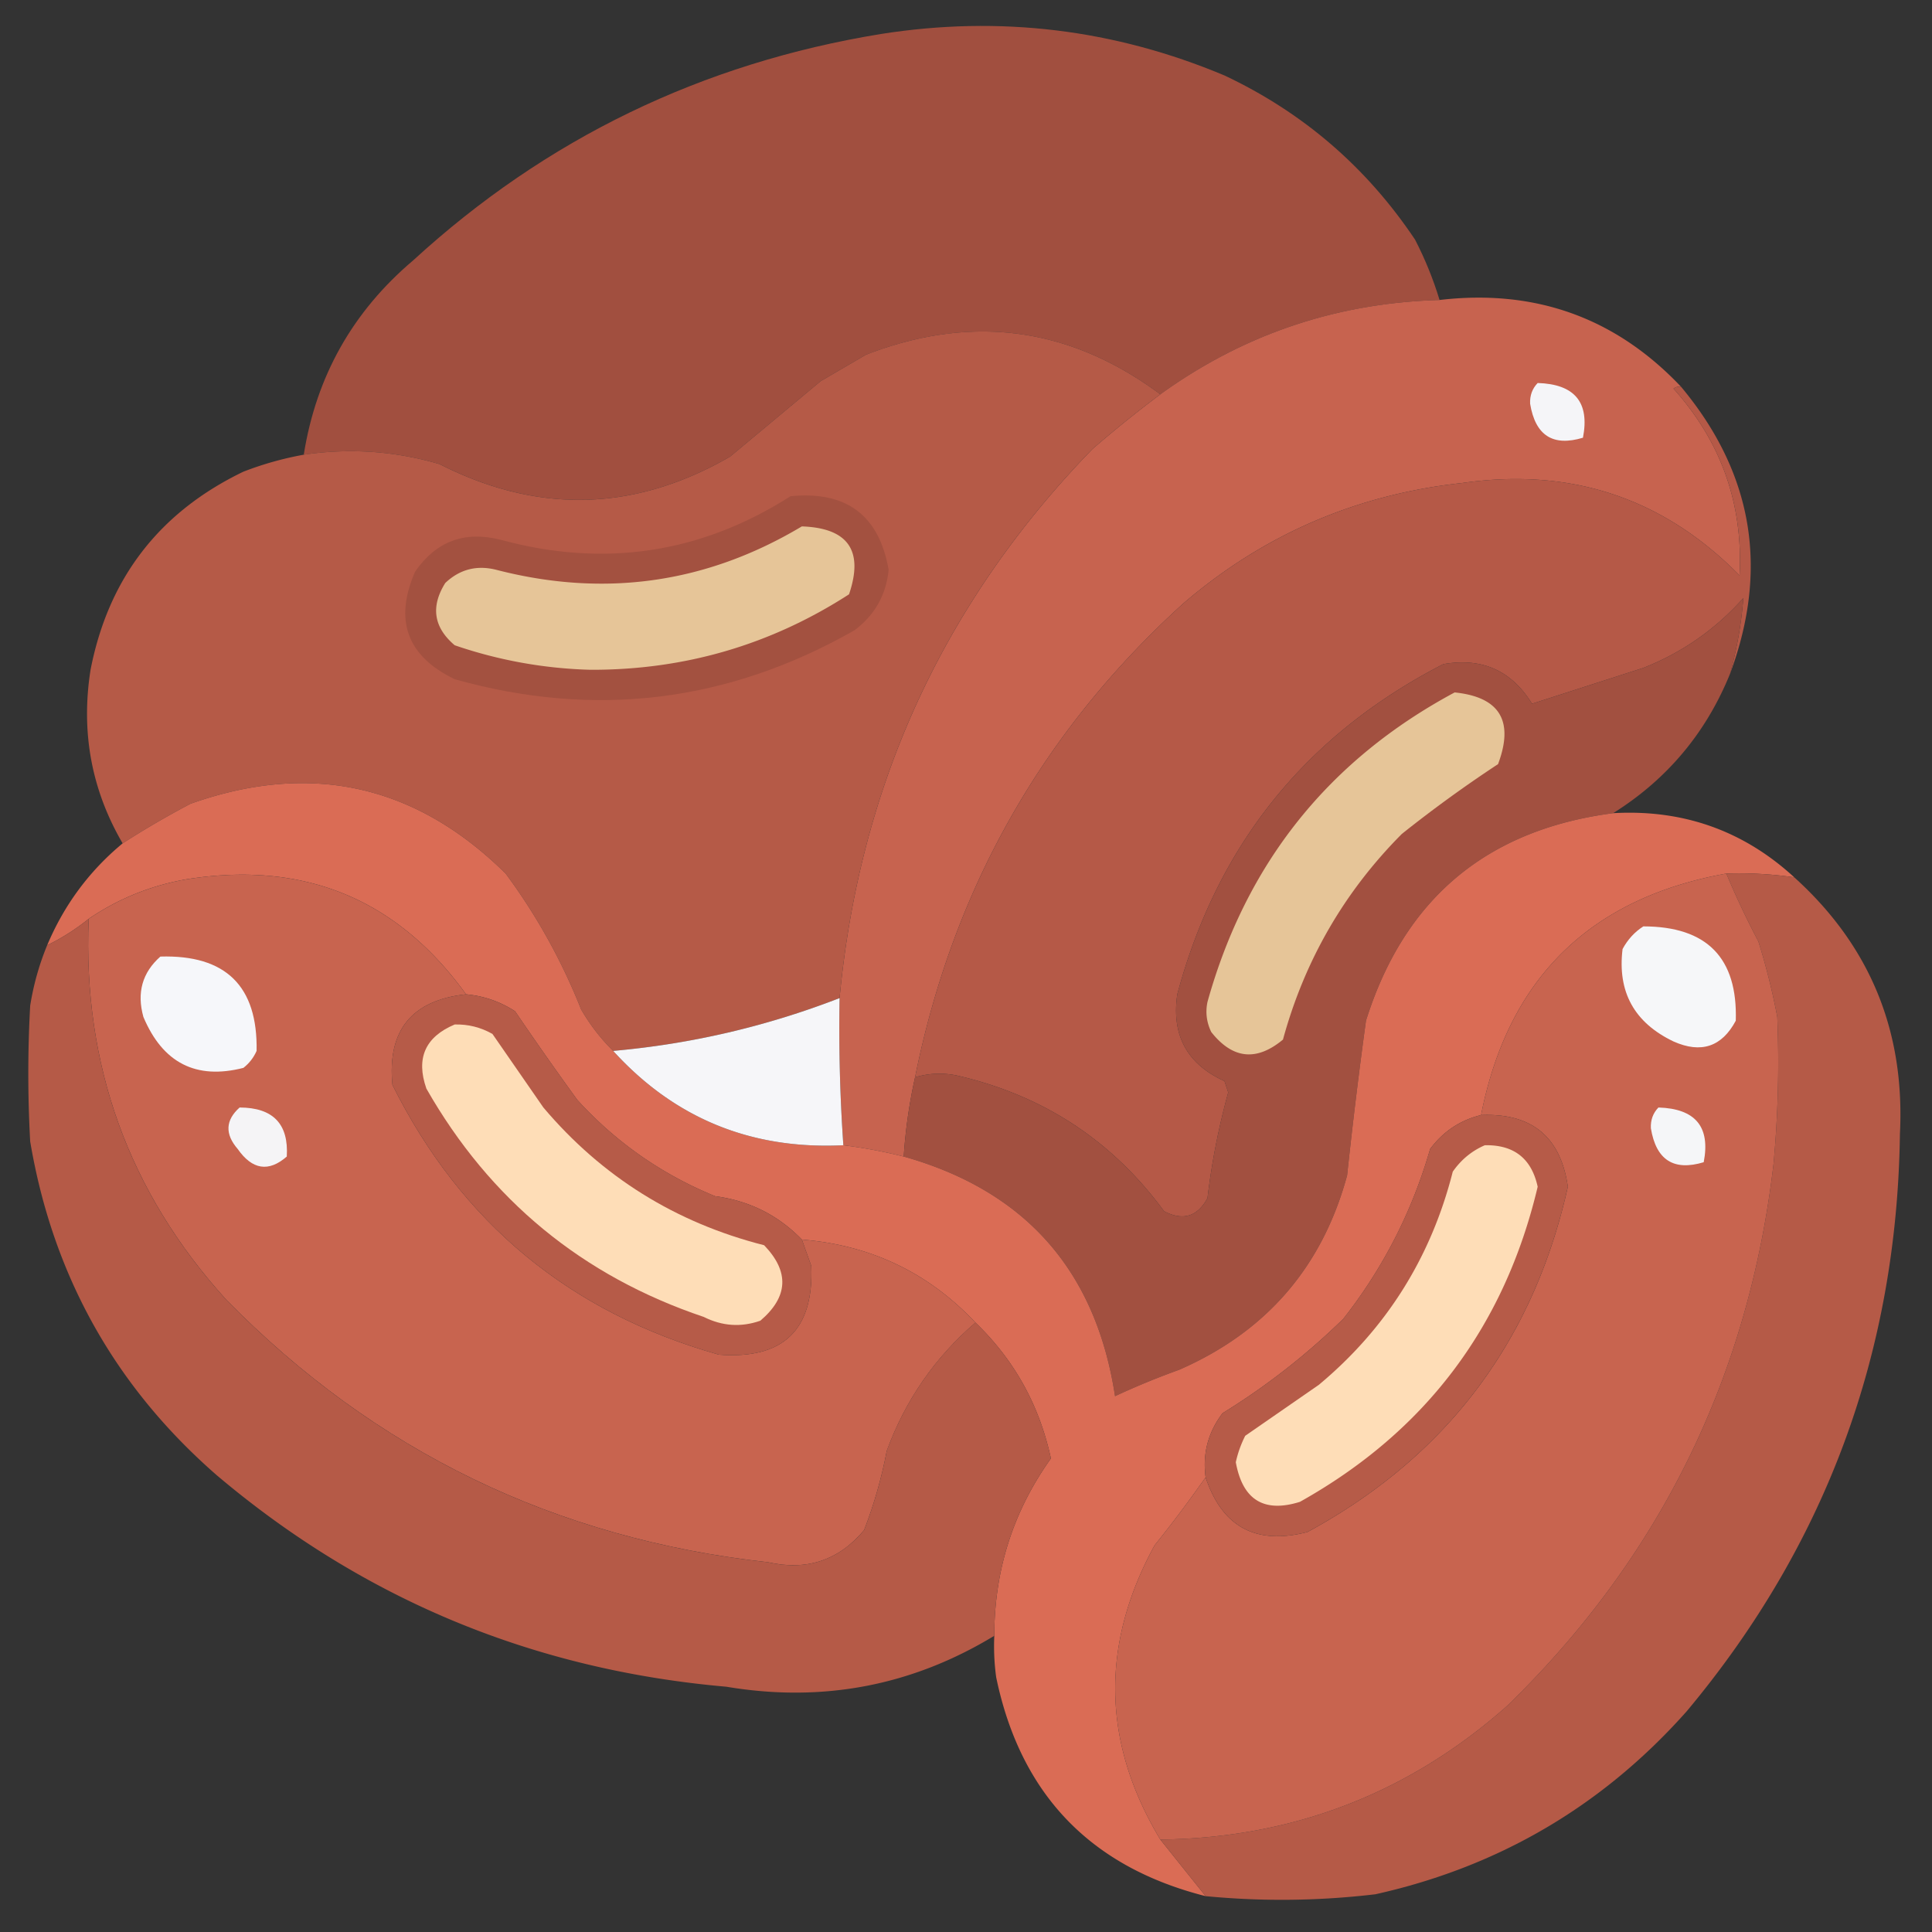 <svg xmlns="http://www.w3.org/2000/svg" width="512" height="512" shape-rendering="geometricPrecision" image-rendering="optimizeQuality" fill-rule="evenodd"><rect width="100%" height="100%" fill="#333333" stroke="none"/><path fill="#a25040" d="M381.5 79.5c-27.313.771-51.98 9.104-74 25-24.002-17.835-50.002-21.335-78-10.5l-12 7-24 20c-25.273 14.599-50.939 15.266-77 2-11.811-3.469-23.811-4.303-36-2.5 3.299-20.767 12.966-37.934 29-51.5 35.2-32.264 76.534-52.264 124-60 31.421-4.939 61.755-1.272 91 11 20.817 9.813 37.651 24.313 50.5 43.5 2.662 5.157 4.829 10.49 6.5 16z" opacity=".995"/><path fill="#c7634f" d="M381.5 79.5c25.354-2.968 46.688 4.699 64 23-.739-.131-1.406.036-2 .5 12.649 14.096 18.482 30.596 17.5 49.5-20.157-20.497-44.657-28.664-73.5-24.5-28.064 3.037-52.731 13.704-74 32-37.305 33.879-60.972 75.713-71 125.5a137.03 137.03 0 0 0-3 21c-5.272-1.326-10.606-2.326-16-3a446.43 446.43 0 0 1-1-39c5.304-56.443 27.638-104.943 67-145.5a326.75 326.75 0 0 1 18-14.5c22.02-15.896 46.687-24.229 74-25z"/><path fill="#b55a47" d="M307.5 104.5a326.75 326.75 0 0 0-18 14.5c-39.362 40.557-61.696 89.057-67 145.5-19.326 7.498-39.326 12.165-60 14-3.297-3.236-6.13-6.903-8.5-11-5.131-12.935-11.798-24.935-20-36-23.893-23.597-51.726-29.763-83.5-18.5-6.219 3.271-12.219 6.771-18 10.5-8.268-14.181-11.101-29.514-8.5-46 4.718-24.266 18.218-41.766 40.5-52.5a87.01 87.01 0 0 1 16-4.5c12.189-1.803 24.189-.969 36 2.5 26.061 13.266 51.727 12.599 77-2l24-20 12-7c27.998-10.835 53.998-7.335 78 10.5z" opacity=".998"/><path fill="#f5f5f8" d="M407.5 101.5c9.818.3 13.818 5.133 12 14.5-7.956 2.407-12.622-.593-14-9-.105-2.178.561-4.012 2-5.5z"/><path fill="#b55947" d="M445.5 102.5c19.008 22.801 23.341 48.135 13 76a105.31 105.31 0 0 0 3.5-20c-7.348 8.26-16.181 14.427-26.5 18.5l-29.5 9.5c-5.42-8.792-13.253-12.292-23.5-10.5-36.383 18.723-59.883 47.89-70.5 87.5-1.583 10.836 2.583 18.502 12.5 23l1 3a189.02 189.02 0 0 0-5.5 28c-2.665 4.934-6.498 6.101-11.5 3.5-13.804-18.785-32.138-30.785-55-36-3.755-.755-7.422-.589-11 .5 10.028-49.787 33.695-91.621 71-125.5 21.269-18.296 45.936-28.963 74-32 28.843-4.164 53.343 4.003 73.5 24.5.982-18.904-4.851-35.404-17.5-49.5.594-.464 1.261-.631 2-.5z"/><path fill="#a35140" d="M209.5 131.5c14.817-1.446 23.484 5.054 26 19.5-.648 6.626-3.648 11.959-9 16-33.522 19.107-68.855 23.44-106 13-12.625-6.091-16.125-15.591-10.5-28.5 5.536-8.018 13.036-10.851 22.5-8.5 27.511 7.526 53.178 3.692 77-11.5z"/><path fill="#e6c598" d="M212.5 139.5c12.271.431 16.437 6.431 12.5 18-20.769 13.404-43.602 20.071-68.5 20a120.38 120.38 0 0 1-36-6.5c-5.582-4.739-6.415-10.239-2.5-16.5 3.831-3.628 8.331-4.795 13.5-3.5 28.738 7.43 55.738 3.596 81-11.5z"/><path fill="#a25040" d="M458.5 178.5c-6.349 15.682-16.683 28.015-31 37-33.544 4.377-55.378 22.71-65.5 55-1.873 13.634-3.54 27.301-5 41-6.589 24.258-21.423 41.425-44.5 51.5-5.922 2.141-11.588 4.474-17 7-5.072-33.234-23.738-54.401-56-63.5a137.03 137.03 0 0 1 3-21c3.578-1.089 7.245-1.255 11-.5 22.862 5.215 41.196 17.215 55 36 5.002 2.601 8.835 1.434 11.5-3.5a189.02 189.02 0 0 1 5.5-28l-1-3c-9.917-4.498-14.083-12.164-12.5-23 10.617-39.61 34.117-68.777 70.5-87.5 10.247-1.792 18.08 1.708 23.5 10.5l29.5-9.5c10.319-4.073 19.152-10.24 26.5-18.5a105.31 105.31 0 0 1-3.5 20z"/><path fill="#e6c598" d="M385.5 183.5c11.953 1.222 15.787 7.556 11.5 19a346.48 346.48 0 0 0-25.5 18.5c-15.26 15.345-25.76 33.511-31.5 54.5-7.013 5.831-13.346 5.164-19-2-1.25-2.577-1.584-5.243-1-8 10.26-36.742 32.094-64.075 65.5-82z"/><path fill="#da6c55" d="M162.5 278.5c16.242 17.869 36.575 26.203 61 25 5.394.674 10.728 1.674 16 3 32.262 9.099 50.928 30.266 56 63.5 5.412-2.526 11.078-4.859 17-7 23.077-10.075 37.911-27.242 44.5-51.5 1.46-13.699 3.127-27.366 5-41 10.122-32.29 31.956-50.623 65.5-55 18.519-1.052 34.519 4.615 48 17-5.955-.863-11.955-1.197-18-1-36.208 6.541-57.875 27.875-65 64-5.56 1.367-10.06 4.367-13.5 9-4.768 16.538-12.435 31.538-23 45-9.761 9.541-20.427 17.874-32 25-3.839 5.052-5.339 10.718-4.5 17-4.259 6.104-8.759 12.104-13.5 18-14.428 26.364-13.928 52.364 1.5 78l12 15c-30.591-7.758-49.091-27.091-55.5-58a60.93 60.93 0 0 1-.5-11c-.002-17.326 4.998-32.992 15-47-3.067-14.146-9.733-26.146-20-36-12.423-13.21-27.757-20.543-46-22-6.269-6.468-13.936-10.301-23-11.5-14.101-5.774-26.268-14.274-36.5-25.5-5.623-7.746-11.123-15.579-16.5-23.5-3.975-2.576-8.308-4.076-13-4.5-18.227-25.255-42.894-35.422-74-30.5-9.451 1.648-18.118 5.148-26 10.5-3.417 2.755-7.083 5.088-11 7 4.496-10.681 11.163-19.681 20-27 5.781-3.729 11.781-7.229 18-10.5 31.774-11.263 59.607-5.097 83.5 18.5 8.202 11.065 14.869 23.065 20 36 2.37 4.097 5.203 7.764 8.5 11z"/><path fill="#c8644f" d="M123.5 263.5c-14.396 1.564-20.896 9.564-19.5 24 18.206 36.526 47.039 60.36 86.5 71.5 17.041 1.291 25.207-6.542 24.5-23.5l-2.5-7c18.243 1.457 33.577 8.79 46 22-10.763 9.271-18.597 20.604-23.5 34-1.372 7.2-3.372 14.2-6 21-6.712 8.015-15.212 10.848-25.5 8.5-56.253-6.212-104.087-29.379-143.5-69.5-25.921-28.589-38.088-62.256-36.5-101 7.882-5.352 16.549-8.852 26-10.5 31.106-4.922 55.773 5.245 74 30.5z"/><path fill="#b55a47" d="M457.5 231.5c6.045-.197 12.045.137 18 1 20.044 18.103 29.377 40.77 28 68-.789 57.887-19.622 108.887-56.5 153-22.226 25.034-49.726 41.2-82.5 48.5-14.991 1.778-29.991 1.944-45 .5l-12-15c35.163-.424 65.83-12.257 92-35.5 40.403-39.309 63.903-87.142 70.5-143.5a292.19 292.19 0 0 0 1-39 180.54 180.54 0 0 0-5-20c-3.124-5.912-5.957-11.912-8.5-18z"/><path fill="#c8644f" d="M457.5 231.5c2.543 6.088 5.376 12.088 8.5 18a180.54 180.54 0 0 1 5 20 292.19 292.19 0 0 1-1 39c-6.597 56.358-30.097 104.191-70.5 143.5-26.17 23.243-56.837 35.076-92 35.5-15.428-25.636-15.928-51.636-1.5-78 4.741-5.896 9.241-11.896 13.5-18 4.378 13.192 13.378 18.025 27 14.5 36.832-20.007 59.832-50.507 69-91.5-1.9-13.228-9.566-19.561-23-19 7.125-36.125 28.792-57.459 65-64z"/><path fill="#b55a47" d="M23.5 243.5c-1.588 38.744 10.579 72.411 36.5 101 39.413 40.121 87.247 63.288 143.5 69.5 10.288 2.348 18.788-.485 25.5-8.5 2.628-6.8 4.628-13.8 6-21 4.903-13.396 12.737-24.729 23.5-34 10.267 9.854 16.933 21.854 20 36-10.002 14.008-15.002 29.674-15 47-21.862 13.271-45.529 17.771-71 13.5-51.118-4.469-96.118-23.135-135-56-27.016-23.524-43.516-53.024-49.5-88.5a324.25 324.25 0 0 1 0-36c.883-5.536 2.383-10.87 4.5-16 3.917-1.912 7.583-4.245 11-7z"/><path fill="#f6f7f9" d="M435.5 245.5c16.85.015 25.016 8.348 24.5 25-3.695 6.922-9.195 8.755-16.5 5.5-10.402-4.975-14.902-13.141-13.5-24.5 1.36-2.523 3.193-4.523 5.5-6z"/><path fill="#f6f7fa" d="M42.5 253.5c17.324-.509 25.824 7.825 25.5 25-.784 1.786-1.951 3.286-3.5 4.5-12.531 3.2-21.365-1.3-26.5-13.5-1.79-6.427-.29-11.76 4.5-16z"/><path fill="#b65b48" d="M123.5 263.5c4.692.424 9.025 1.924 13 4.5 5.377 7.921 10.877 15.754 16.5 23.5 10.232 11.226 22.399 19.726 36.5 25.5 9.064 1.199 16.731 5.032 23 11.5l2.5 7c.707 16.958-7.459 24.791-24.5 23.5-39.461-11.14-68.294-34.974-86.5-71.5-1.396-14.436 5.104-22.436 19.5-24z"/><path fill="#f6f6f9" d="M222.5 264.5a446.43 446.43 0 0 0 1 39c-24.425 1.203-44.758-7.131-61-25 20.674-1.835 40.674-6.502 60-14z"/><path fill="#feddb7" d="M120.5 271.5c3.559-.092 6.892.741 10 2.5l13.5 19.5c15.516 18.352 35.016 30.519 58.5 36.5 6.749 7.011 6.415 13.678-1 20-5.083 1.791-10.083 1.457-15-1-32.182-10.84-56.682-31.007-73.5-60.5-2.821-8.043-.321-13.71 7.5-17z"/><path fill="#f5f4f6" d="M63.5 293.5c8.864.027 13.031 4.361 12.5 13-4.808 4.181-9.142 3.514-13-2-3.434-3.962-3.267-7.629.5-11z"/><path fill="#f5f6f8" d="M439.5 293.5c9.818.3 13.818 5.133 12 14.5-7.956 2.407-12.622-.593-14-9-.105-2.178.561-4.012 2-5.5z"/><path fill="#b65b48" d="M392.5 295.5c13.434-.561 21.1 5.772 23 19-9.168 40.993-32.168 71.493-69 91.5-13.622 3.525-22.622-1.308-27-14.5-.839-6.282.661-11.948 4.5-17 11.573-7.126 22.239-15.459 32-25 10.565-13.462 18.232-28.462 23-45 3.44-4.633 7.94-7.633 13.5-9z"/><path fill="#feddb7" d="M393.5 303.5c7.709-.151 12.375 3.515 14 11-8.785 37.08-29.785 64.914-63 83.5-9.534 2.99-15.201-.51-17-10.5a29.2 29.2 0 0 1 2.5-7l19.5-13.5c17.893-14.92 29.727-33.753 35.5-56.5 2.217-3.177 5.05-5.511 8.5-7z"/></svg>